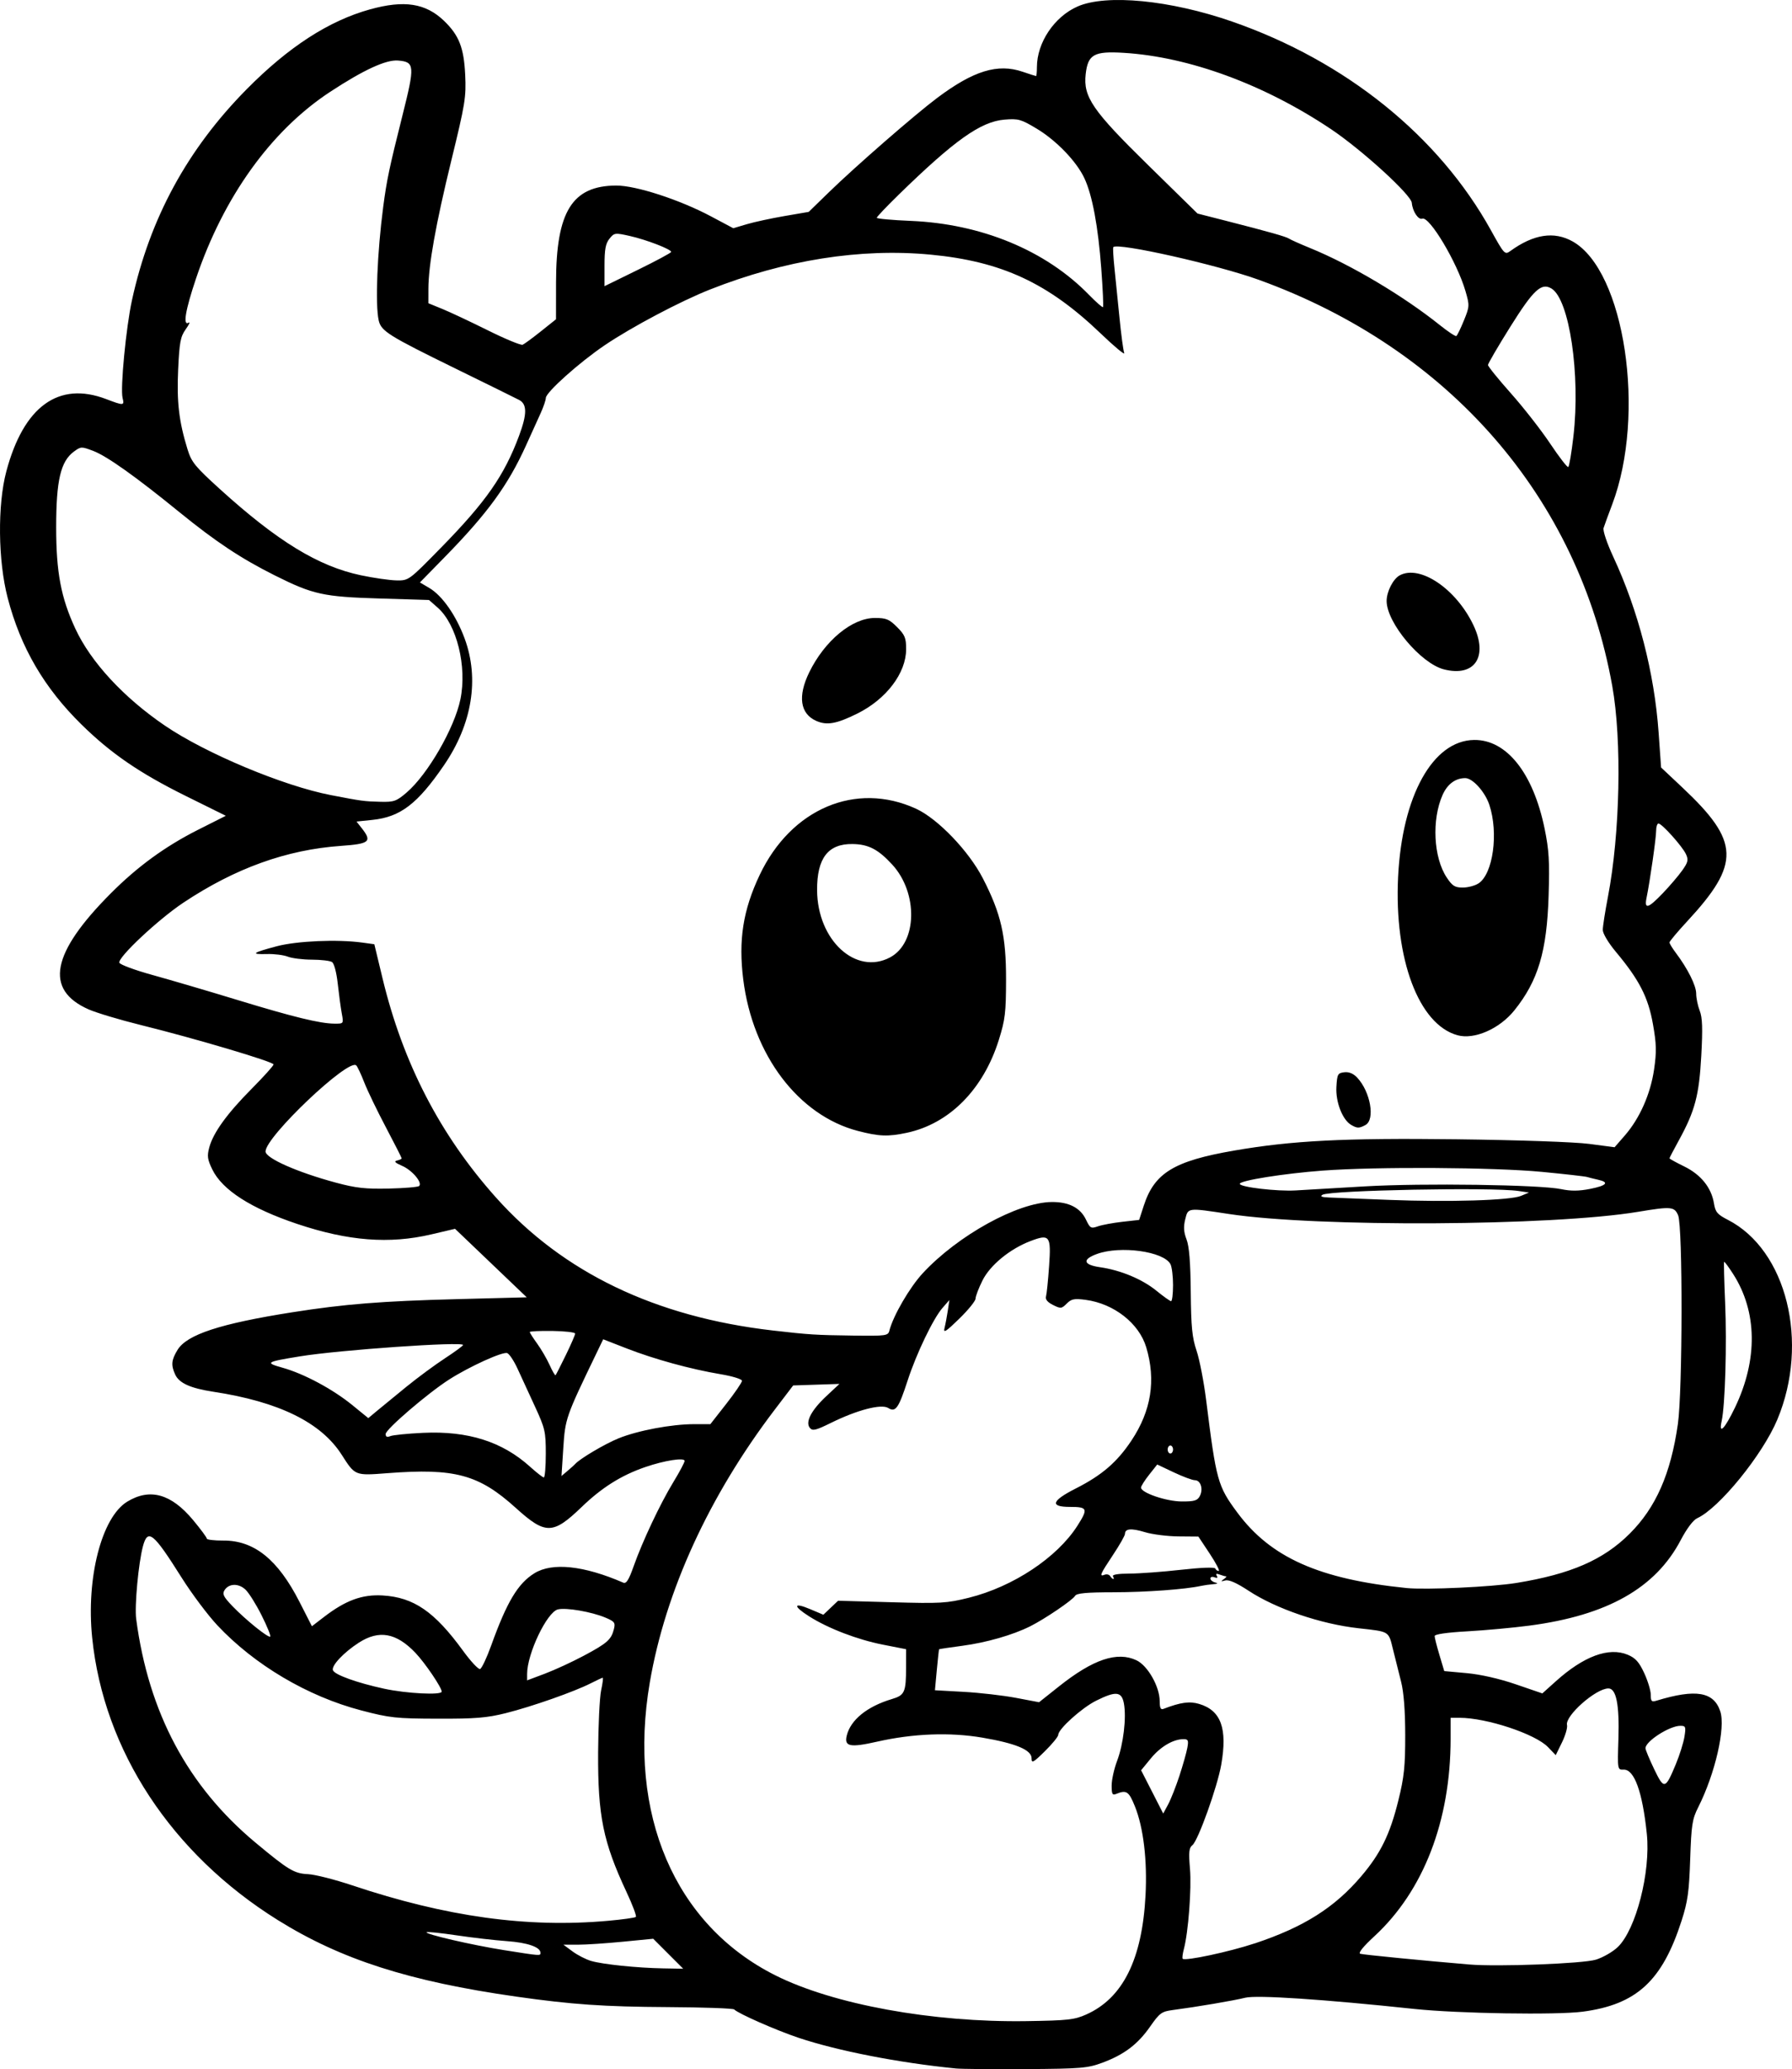 <?xml version="1.0" encoding="UTF-8" standalone="no"?>
<!-- Created with Inkscape (http://www.inkscape.org/) -->

<svg
   width="177.637mm"
   height="205.079mm"
   viewBox="0 0 177.637 205.079"
   version="1.1"
   id="svg1"
   xml:space="preserve"
   xmlns="http://www.w3.org/2000/svg"
   xmlns:svg="http://www.w3.org/2000/svg"><defs
     id="defs1"><clipPath
       clipPathUnits="userSpaceOnUse"
       id="clipPath3"><path
         id="path3"
         style="fill:#ff0000;fill-opacity:1;fill-rule:nonzero;stroke:none;stroke-width:0.265"
         d="M 117.464,-9.186 V 177.167 H 291.495 V -9.186 Z M 147.334,111.931 c 4.149,-0.092 4.552,4.357 -0.092,5.084 -1.195,0.187 -2.39,0.381 -3.57,0.655 -1.902,0.431 -3.801,0.869 -5.685,1.373 -4.843,1.295 -6.431,-3.457 -1.602,-4.804 2.039,-0.569 4.104,-1.04 6.168,-1.508 1.289,-0.299 2.595,-0.512 3.902,-0.719 0.31,-0.049 0.603,-0.075 0.88,-0.081 z" /></clipPath><clipPath
       clipPathUnits="userSpaceOnUse"
       id="clipPath29"><path
         id="path30"
         style="fill:#ff0000;fill-opacity:1;fill-rule:nonzero;stroke:none;stroke-width:0.265"
         d="M -43.23,-9.228 V 216.918 H 174.315 V -9.228 Z M 64.459,27.799 c 2.205,0.075 3.149,2.778 0.337,5.093 -1.015,0.835 -0.499,0.393 -1.541,1.333 -0.051,0.05 -0.1,0.101 -0.15,0.151 0.22,0.811 0.125,1.873 -0.521,3.116 -0.875,1.685 -1.749,3.37 -2.654,5.039 -0.978,1.836 -1.883,3.712 -2.891,5.53 -2.43,4.385 -6.499,1.653 -4.214,-2.809 0.315,-0.616 0.638,-1.229 0.953,-1.845 -0.007,-0.023 -0.015,-0.043 -0.022,-0.066 -0.595,-2.008 -0.069,-3.784 0.689,-5.659 1.274,-2.682 3.164,-4.982 5.254,-7.063 1.251,-1.138 0.627,-0.597 1.868,-1.628 0.964,-0.801 1.889,-1.157 2.675,-1.191 0.074,-0.003 0.146,-0.004 0.217,-0.001 z M 107.156,139.452 v 5.3e-4 h 1.332 c 3.185,0 4.318,2.034 3.452,3.522 1.261,1.236 0.77,3.284 -1.765,3.911 -0.549,0.616 -1.49,1.105 -2.851,1.261 -0.137,0.016 -0.274,0.031 -0.411,0.047 -2.651,0.305 -4.055,-0.978 -4.036,-2.332 -0.348,-0.335 -0.565,-0.745 -0.622,-1.186 -3.343,-0.946 -2.812,-4.861 1.596,-4.861 h 0.989 c 0.119,0 0.233,0.004 0.346,0.009 0.539,-0.217 1.168,-0.371 1.971,-0.371 z" /></clipPath><clipPath
       clipPathUnits="userSpaceOnUse"
       id="clipPath48"><path
         id="path49"
         style="fill:#ff0000;fill-opacity:1;fill-rule:nonzero;stroke:none;stroke-width:0.265"
         d="M 41.091,5.534 V 221.556 H 225.286 V 5.534 Z M 200.736,27.814 c 1.729,0.019 2.649,1.415 2.086,2.936 0.034,0.916 -0.448,2.032 -1.673,3.09 -1.147,0.992 -0.564,0.491 -1.752,1.502 -1.464,1.224 -2.914,2.469 -4.415,3.646 -1.776,1.393 -3.3,1.325 -4.092,0.54 -1.314,0.839 -2.65,1.642 -3.984,2.446 -4.294,2.588 -6.806,-1.809 -2.513,-4.397 1.384,-0.834 2.777,-1.656 4.133,-2.538 2.022,-1.284 4.052,-2.554 5.996,-3.956 1.191,-0.886 2.419,-1.714 3.69,-2.479 0.94,-0.565 1.799,-0.798 2.523,-0.79 z m -20.135,16.378 c 1.024,0.015 1.877,0.8 2.033,2.11 0.718,0.616 1.17,1.82 0.937,3.569 -0.199,1.498 -0.825,2.882 -1.489,4.224 -0.631,1.325 -1.475,2.521 -2.325,3.71 -0.383,0.58 -0.187,0.283 -0.588,0.891 -1.639,2.485 -3.795,2.512 -4.699,1.247 -2.336,3.06 -5.919,0.908 -3.888,-3.193 0.881,-1.779 1.751,-3.563 2.632,-5.343 0.834,-1.685 1.981,-2.401 2.971,-2.401 0.144,-8e-6 0.278,0.034 0.414,0.063 0.316,-0.73 0.627,-1.462 0.929,-2.198 0.772,-1.885 2.007,-2.694 3.073,-2.678 z" /></clipPath><clipPath
       clipPathUnits="userSpaceOnUse"
       id="clipPath83"><path
         id="path84"
         style="fill:#ff0000;fill-opacity:1;fill-rule:nonzero;stroke:none;stroke-width:0.265"
         d="M 132.474,-7.02 V 208.971 H 400.13 V -7.02 Z M 255.342,107.773 c 0.047,-0.001 0.095,-5.3e-4 0.143,0.002 1.045,0.054 2.19,0.946 2.813,2.886 0.307,0.956 0.456,1.952 0.58,2.946 0.105,0.896 0.146,1.798 0.173,2.7 0.049,0.457 0.091,0.915 0.134,1.373 0.032,0.334 -0.006,0.606 -0.033,0.887 0.917,0.087 1.972,0.687 2.893,1.982 0.57,0.801 1.075,1.645 1.573,2.491 0.431,0.671 0.926,1.295 1.376,1.954 0.093,0.157 0.186,0.314 0.279,0.471 1.353,2.285 0.702,4.101 -0.559,4.645 -1.02,0.911 -2.908,0.691 -4.385,-1.562 -0.239,-0.365 -0.478,-0.73 -0.729,-1.087 -0.216,-0.336 -0.388,-0.695 -0.574,-1.046 0.608,2.159 -0.889,3.607 -2.71,3.036 -0.616,0.275 -1.361,0.46 -2.342,0.399 -1.467,-0.091 -2.933,-0.193 -4.399,-0.296 -1.796,-0.111 -3.597,-0.198 -5.398,-0.193 -5.014,0.015 -5.014,-5.049 0,-5.065 1.903,-0.006 3.807,0.088 5.707,0.203 0.635,0.044 1.271,0.085 1.906,0.128 -2.172,-2.84 -4.36,-5.667 -6.601,-8.453 -2.161,-2.685 -1.065,-5.119 0.858,-5.113 0.628,0.002 1.345,0.277 2.066,0.876 0.364,-0.695 0.988,-1.1 1.69,-1.132 0.505,-0.023 1.05,0.149 1.567,0.543 0.093,-0.019 0.178,-0.065 0.274,-0.07 0.594,-0.032 1.239,0.203 1.815,0.734 -0.664,-2.602 0.469,-4.21 1.884,-4.241 z m 0.768,13.726 c -0.032,0.104 -0.068,0.203 -0.109,0.298 0.124,0.163 0.249,0.325 0.373,0.488 -0.098,-0.264 -0.22,-0.535 -0.254,-0.779 -0.004,-0.001 -0.007,-0.005 -0.01,-0.006 z m 30.329,39.335 h 0.777 c 5.014,0 5.014,5.065 0,5.065 h -0.777 c -5.014,0 -5.014,-5.065 0,-5.065 z" /></clipPath></defs><g
     id="layer1"
     transform="translate(-247.181,36.796)"><path
       style="fill:#000000"
       d="m 341.898,168.212 c -5.643,-0.563 -11.673,-1.739 -15.548,-3.034 -2.217,-0.741 -5.971,-2.392 -6.39,-2.812 -0.109,-0.109 -3.076,-0.214 -6.593,-0.233 -6.29,-0.034 -9.494,-0.255 -14.993,-1.037 -10.629,-1.511 -17.39,-3.681 -23.662,-7.593 -10.521,-6.562 -17.246,-16.789 -18.393,-27.971 -0.61,-5.945 0.938,-11.952 3.479,-13.498 2.25,-1.368 4.357,-0.777 6.526,1.829 0.747,0.897 1.358,1.723 1.358,1.835 0,0.112 0.744,0.2 1.654,0.196 3.043,-0.015 5.393,1.879 7.53,6.069 l 1.235,2.421 1.207,-0.927 c 2.134,-1.639 3.775,-2.241 5.792,-2.124 3.088,0.179 5.156,1.599 7.979,5.48 0.763,1.049 1.523,1.864 1.688,1.811 0.165,-0.053 0.662,-1.1 1.103,-2.327 1.557,-4.327 2.649,-6.152 4.287,-7.165 1.77,-1.094 4.897,-0.764 8.802,0.931 0.304,0.132 0.547,-0.248 1.031,-1.617 0.881,-2.491 2.638,-6.213 3.949,-8.365 0.608,-0.997 1.105,-1.933 1.105,-2.081 0,-0.359 -1.992,-0.048 -3.897,0.607 -2.379,0.818 -4.297,2.023 -6.311,3.963 -2.847,2.742 -3.58,2.752 -6.523,0.09 -3.666,-3.316 -6.042,-3.96 -12.712,-3.447 -3.255,0.25 -3.211,0.268 -4.552,-1.829 -2.046,-3.199 -6.218,-5.248 -12.704,-6.238 -2.291,-0.35 -3.408,-0.854 -3.8,-1.713 -0.425,-0.933 -0.376,-1.436 0.236,-2.44 0.926,-1.518 4.231,-2.601 11.369,-3.725 5.184,-0.816 8.855,-1.109 16.319,-1.303 l 6.926,-0.18 -3.553,-3.395 -3.553,-3.395 -2.347,0.551 c -4.162,0.977 -8.237,0.661 -13.286,-1.03 -4.596,-1.54 -7.444,-3.368 -8.434,-5.412 -0.48,-0.992 -0.525,-1.329 -0.294,-2.183 0.397,-1.462 1.766,-3.353 4.219,-5.824 1.183,-1.193 2.152,-2.27 2.152,-2.394 0,-0.266 -7.792,-2.578 -13.167,-3.907 -2.076,-0.513 -4.402,-1.211 -5.169,-1.55 -4.404,-1.948 -3.703,-5.585 2.223,-11.521 2.65,-2.655 5.389,-4.647 8.653,-6.292 l 2.727,-1.374 -3.981,-1.971 c -4.553,-2.254 -7.397,-4.202 -10.309,-7.059 -3.718,-3.648 -6.046,-7.637 -7.333,-12.563 -0.96,-3.676 -1.02,-9.219 -0.134,-12.542 1.717,-6.445 5.181,-8.957 9.884,-7.17 1.758,0.668 1.833,0.664 1.64,-0.104 -0.239,-0.951 0.341,-6.994 0.931,-9.695 1.774,-8.128 5.498,-14.971 11.389,-20.926 4.144,-4.189 8.129,-6.766 12.208,-7.897 3.391,-0.94 5.509,-0.613 7.328,1.13 1.491,1.429 1.979,2.672 2.106,5.36 0.104,2.214 -1.9e-4,2.858 -1.37,8.467 -1.553,6.356 -2.276,10.405 -2.278,12.766 l -0.002,1.404 1.389,0.568 c 0.764,0.312 2.797,1.268 4.517,2.123 1.72,0.855 3.268,1.495 3.44,1.422 0.172,-0.074 0.986,-0.672 1.809,-1.329 l 1.497,-1.195 0.004,-3.653 c 0.008,-7.023 1.599,-9.584 5.963,-9.6 1.957,-0.007 6.279,1.397 9.392,3.052 l 2.214,1.177 1.341,-0.398 c 0.738,-0.219 2.42,-0.583 3.739,-0.81 l 2.398,-0.411 1.984,-1.931 c 2.647,-2.576 8.551,-7.719 10.762,-9.374 3.593,-2.691 5.99,-3.425 8.447,-2.588 0.692,0.236 1.296,0.429 1.343,0.429 0.047,0 0.085,-0.396 0.085,-0.879 0,-2.428 1.72,-4.998 4.023,-6.013 2.852,-1.256 9.204,-0.637 15.33,1.493 11.268,3.919 20.475,11.34 25.643,20.669 1.332,2.405 1.388,2.465 1.934,2.071 2.311,-1.671 4.335,-1.981 6.176,-0.947 5.163,2.902 7.301,17.134 3.917,26.072 -0.386,1.019 -0.768,2.065 -0.85,2.325 -0.084,0.268 0.328,1.499 0.951,2.84 2.497,5.374 4.083,11.518 4.503,17.439 l 0.245,3.46 2.129,2.003 c 5.683,5.346 5.758,7.523 0.457,13.246 -0.964,1.04 -1.752,1.982 -1.752,2.092 0,0.11 0.278,0.569 0.617,1.019 1.188,1.576 2.028,3.253 2.028,4.051 0,0.442 0.157,1.206 0.35,1.697 0.266,0.678 0.303,1.749 0.155,4.464 -0.213,3.925 -0.626,5.478 -2.227,8.392 -0.508,0.924 -0.924,1.722 -0.924,1.772 0,0.051 0.657,0.414 1.461,0.807 1.652,0.808 2.695,2.104 2.947,3.661 0.14,0.866 0.332,1.093 1.383,1.633 5.826,2.991 8.094,12.145 4.902,19.786 -1.455,3.484 -5.765,8.791 -7.946,9.784 -0.397,0.181 -1.034,1.027 -1.632,2.167 -2.499,4.76 -7.282,7.463 -15.005,8.479 -1.601,0.211 -4.369,0.465 -6.152,0.566 -2.074,0.117 -3.24,0.288 -3.238,0.474 0.002,0.16 0.217,1.005 0.478,1.879 l 0.475,1.587 2.225,0.203 c 1.378,0.126 3.229,0.547 4.862,1.106 l 2.636,0.903 1.337,-1.202 c 2.77,-2.491 5.26,-3.41 7.126,-2.63 0.768,0.321 1.121,0.712 1.632,1.809 0.358,0.77 0.653,1.741 0.654,2.158 0.002,0.663 0.077,0.736 0.598,0.577 3.87,-1.178 5.65,-0.876 6.291,1.067 0.538,1.629 -0.508,6.177 -2.185,9.504 -0.596,1.182 -0.681,1.732 -0.797,5.159 -0.109,3.224 -0.245,4.195 -0.853,6.085 -1.921,5.972 -4.458,8.308 -9.798,9.018 -2.584,0.344 -12.379,0.185 -16.669,-0.269 -9.094,-0.964 -15.643,-1.398 -16.792,-1.113 -1.169,0.29 -4.729,0.895 -7.177,1.219 -1.109,0.147 -1.304,0.29 -2.249,1.644 -1.227,1.759 -2.576,2.778 -4.739,3.58 -1.451,0.538 -2.099,0.592 -7.541,0.63 -3.274,0.023 -6.429,-0.006 -7.011,-0.064 z m 12.965,-5.348 c 3.629,-1.622 5.541,-5.467 5.872,-11.809 0.181,-3.46 -0.206,-6.707 -1.047,-8.802 -0.605,-1.506 -0.841,-1.667 -1.848,-1.253 -0.394,0.162 -0.463,0.037 -0.463,-0.831 7e-5,-0.561 0.244,-1.663 0.543,-2.448 0.621,-1.635 0.934,-4.283 0.671,-5.685 -0.224,-1.192 -0.792,-1.248 -2.755,-0.27 -1.417,0.706 -3.751,2.808 -3.751,3.378 0,0.176 -0.595,0.906 -1.323,1.623 -1.169,1.151 -1.323,1.233 -1.323,0.703 0,-0.826 -1.555,-1.477 -4.883,-2.044 -3.218,-0.548 -6.853,-0.409 -10.427,0.399 -2.676,0.605 -3.275,0.488 -3.015,-0.589 0.379,-1.569 2.018,-2.899 4.479,-3.634 1.275,-0.381 1.402,-0.669 1.407,-3.194 l 0.004,-1.745 -2.3,-0.452 c -2.533,-0.498 -5.425,-1.608 -7.319,-2.809 -1.618,-1.026 -1.567,-1.417 0.093,-0.716 l 1.321,0.558 0.73,-0.693 0.73,-0.693 5.292,0.148 c 4.885,0.137 5.475,0.103 7.673,-0.445 4.39,-1.093 8.751,-3.986 10.76,-7.137 1.077,-1.689 1.008,-1.866 -0.725,-1.866 -2.045,0 -1.854,-0.601 0.583,-1.837 2.575,-1.307 4.074,-2.6 5.5,-4.744 1.962,-2.952 2.441,-5.979 1.462,-9.244 -0.712,-2.376 -3.207,-4.326 -6.008,-4.698 -1.126,-0.149 -1.405,-0.094 -1.87,0.37 -0.512,0.512 -0.597,0.52 -1.363,0.138 -0.548,-0.274 -0.776,-0.552 -0.692,-0.846 0.069,-0.241 0.207,-1.598 0.306,-3.015 0.21,-3.001 0.061,-3.201 -1.849,-2.472 -2.041,0.78 -3.997,2.386 -4.754,3.905 -0.378,0.758 -0.687,1.567 -0.687,1.798 0,0.231 -0.73,1.13 -1.622,1.999 -1.324,1.289 -1.591,1.458 -1.455,0.918 0.092,-0.364 0.238,-1.138 0.325,-1.72 l 0.158,-1.058 -0.691,0.794 c -0.918,1.055 -2.579,4.515 -3.444,7.172 -0.901,2.77 -1.198,3.192 -1.924,2.738 -0.691,-0.431 -3.071,0.187 -5.686,1.477 -1.501,0.74 -1.819,0.816 -2.083,0.499 -0.478,-0.576 0.127,-1.746 1.633,-3.154 l 1.295,-1.211 -2.292,0.076 -2.292,0.076 -1.814,2.381 c -6.522,8.559 -10.853,18.011 -12.4,27.06 -2.231,13.051 2.472,24.018 12.448,29.026 5.747,2.885 15.575,4.678 24.871,4.538 4.131,-0.062 4.773,-0.134 5.953,-0.661 z m -41.444,-6.019 -1.486,-1.486 -3.023,0.295 c -1.663,0.162 -3.665,0.295 -4.45,0.295 h -1.426 l 0.907,0.67 c 0.499,0.368 1.326,0.791 1.837,0.94 1.172,0.341 4.562,0.691 7.145,0.736 l 1.982,0.035 z m 91.952,0.59 c 0.713,-0.22 1.695,-0.787 2.184,-1.26 1.804,-1.749 3.262,-7.435 2.873,-11.206 -0.43,-4.164 -1.241,-6.412 -2.301,-6.373 -0.611,0.023 -0.612,0.019 -0.516,-3.056 0.106,-3.375 -0.215,-4.991 -0.991,-4.991 -1.247,0 -4.325,2.723 -4.105,3.631 0.063,0.259 -0.163,1.036 -0.502,1.727 l -0.616,1.257 -0.761,-0.794 c -1.253,-1.308 -6.089,-2.911 -8.781,-2.911 h -0.877 v 2.057 c 0,8.151 -2.684,15.105 -7.566,19.603 -1.1,1.014 -1.62,1.658 -1.394,1.729 0.301,0.094 6.332,0.687 10.812,1.063 2.823,0.237 11.265,-0.084 12.54,-0.477 z m -33.794,-1.619 c 4.85,-1.616 7.907,-3.546 10.554,-6.667 1.915,-2.257 2.838,-4.146 3.668,-7.506 0.57,-2.308 0.681,-3.366 0.678,-6.464 -0.003,-2.439 -0.142,-4.247 -0.408,-5.292 -0.222,-0.873 -0.585,-2.324 -0.807,-3.224 -0.448,-1.818 -0.313,-1.735 -3.408,-2.078 -3.744,-0.415 -8.171,-1.924 -10.896,-3.714 -1.211,-0.795 -1.958,-1.123 -2.325,-1.022 -0.435,0.121 -0.463,0.096 -0.144,-0.128 0.218,-0.153 0.317,-0.28 0.22,-0.282 -0.097,-0.002 -0.385,-0.084 -0.639,-0.181 -0.313,-0.12 -0.401,-0.078 -0.272,0.129 0.124,0.2 0.047,0.252 -0.221,0.149 -0.226,-0.087 -0.411,-0.035 -0.411,0.116 0,0.15 0.208,0.328 0.463,0.394 0.325,0.085 0.266,0.136 -0.198,0.172 -0.364,0.028 -0.9,0.104 -1.191,0.168 -1.553,0.343 -5.451,0.628 -8.652,0.632 -2.727,0.004 -3.677,0.092 -3.836,0.356 -0.26,0.432 -3.006,2.294 -4.445,3.014 -1.731,0.867 -4.352,1.619 -6.746,1.936 -1.237,0.164 -2.267,0.318 -2.289,0.342 -0.022,0.025 -0.124,0.949 -0.226,2.054 l -0.186,2.009 2.872,0.16 c 1.579,0.088 3.902,0.356 5.16,0.594 l 2.289,0.434 1.979,-1.573 c 3.381,-2.687 5.769,-3.49 7.682,-2.582 1.116,0.529 2.298,2.615 2.298,4.054 0,0.664 0.098,0.865 0.369,0.761 1.706,-0.655 2.592,-0.777 3.549,-0.49 2.163,0.648 2.808,2.428 2.183,6.018 -0.382,2.195 -2.296,7.537 -2.859,7.977 -0.337,0.264 -0.381,0.687 -0.241,2.338 0.167,1.973 -0.163,6.3 -0.608,7.971 -0.123,0.463 -0.175,0.892 -0.114,0.952 0.247,0.247 4.641,-0.692 7.158,-1.531 z m -70.821,0.933 c 0,-0.561 -1.291,-1.009 -3.324,-1.153 -1.174,-0.083 -3.419,-0.342 -4.99,-0.576 -1.571,-0.233 -2.908,-0.372 -2.971,-0.309 -0.189,0.189 4.473,1.268 7.657,1.773 3.678,0.583 3.628,0.579 3.628,0.266 z m 6.702,-3.168 c 1.431,-0.128 2.671,-0.302 2.756,-0.387 0.085,-0.085 -0.333,-1.197 -0.929,-2.47 -2.317,-4.949 -2.848,-7.557 -2.813,-13.825 0.015,-2.692 0.149,-5.46 0.297,-6.152 0.148,-0.691 0.22,-1.257 0.16,-1.257 -0.06,0 -0.599,0.25 -1.197,0.555 -1.625,0.829 -5.844,2.31 -8.405,2.951 -1.881,0.471 -3.014,0.563 -6.758,0.552 -4.141,-0.012 -4.743,-0.077 -7.582,-0.821 -5.302,-1.388 -10.565,-4.5 -14.253,-8.427 -0.949,-1.011 -2.548,-3.144 -3.553,-4.741 -2.8,-4.448 -3.349,-4.893 -3.83,-3.101 -0.443,1.652 -0.84,5.913 -0.671,7.196 1.226,9.293 5.118,16.588 11.834,22.182 3.269,2.723 3.831,3.059 5.207,3.121 0.672,0.03 2.646,0.531 4.388,1.113 9.32,3.115 17.339,4.225 25.347,3.51 z m 56.638,-14.374 c 0.344,-1.051 0.697,-2.298 0.783,-2.771 0.135,-0.737 0.081,-0.86 -0.374,-0.86 -1.027,0 -2.288,0.742 -3.243,1.907 l -0.965,1.177 1.096,2.145 1.096,2.145 0.491,-0.915 c 0.27,-0.503 0.772,-1.776 1.116,-2.827 z m 49.21,-1.159 c 0.373,-0.896 0.755,-2.116 0.851,-2.712 0.158,-0.989 0.123,-1.083 -0.403,-1.083 -1.074,0 -3.46,1.533 -3.46,2.223 0,0.153 0.386,1.082 0.857,2.064 0.988,2.058 1.106,2.031 2.156,-0.492 z m -122.34,-7.183 c 0,-0.409 -1.647,-2.838 -2.605,-3.844 -1.896,-1.989 -3.609,-2.296 -5.611,-1.006 -1.502,0.968 -2.739,2.285 -2.566,2.734 0.172,0.448 2.402,1.25 5.094,1.831 2.211,0.477 5.689,0.652 5.689,0.285 z m 14.075,-3.552 c 2.322,-1.237 2.736,-1.602 2.995,-2.638 0.16,-0.64 0.074,-0.758 -0.839,-1.144 -1.361,-0.576 -3.907,-1.016 -4.713,-0.814 -1.086,0.273 -3.051,4.393 -3.051,6.397 v 0.636 l 1.762,-0.663 c 0.969,-0.365 2.7,-1.163 3.846,-1.774 z m -31.929,-4.012 c -0.544,-1.086 -1.262,-2.231 -1.596,-2.545 -0.692,-0.65 -1.653,-0.622 -2.081,0.062 -0.234,0.373 -0.094,0.656 0.767,1.553 1.329,1.384 3.595,3.21 3.768,3.037 0.072,-0.072 -0.313,-1.02 -0.857,-2.106 z M 397.492,120.097 c 5.403,-0.883 8.623,-2.282 11.232,-4.881 2.602,-2.592 4.073,-5.934 4.78,-10.86 0.472,-3.29 0.492,-19.618 0.025,-20.704 -0.371,-0.861 -0.683,-0.888 -3.964,-0.342 -8.501,1.416 -31.842,1.542 -40.548,0.219 -4.152,-0.631 -4.057,-0.642 -4.348,0.53 -0.183,0.738 -0.149,1.262 0.13,1.984 0.265,0.685 0.391,2.259 0.419,5.215 0.033,3.478 0.136,4.517 0.576,5.821 0.295,0.873 0.722,3.076 0.95,4.895 1.003,8.015 1.142,8.516 3.099,11.156 3.297,4.447 8.112,6.592 16.769,7.47 1.904,0.193 8.477,-0.111 10.879,-0.504 z m -39.983,-0.66 c -0.103,-0.166 0.506,-0.267 1.638,-0.27 0.991,-0.003 3.29,-0.173 5.109,-0.377 1.97,-0.221 3.343,-0.272 3.395,-0.127 0.049,0.135 0.2,0.245 0.337,0.245 0.137,0 -0.26,-0.767 -0.882,-1.705 l -1.131,-1.705 -1.984,-0.017 c -1.091,-0.01 -2.577,-0.197 -3.301,-0.417 -1.362,-0.413 -1.991,-0.362 -1.991,0.163 0,0.167 -0.536,1.109 -1.191,2.094 -1.286,1.935 -1.387,2.175 -0.821,1.958 0.204,-0.078 0.449,-0.015 0.545,0.141 0.096,0.155 0.234,0.283 0.307,0.283 0.073,0 0.059,-0.119 -0.031,-0.265 z m 8.604,-7.947 c 0.368,-0.687 0.093,-1.577 -0.486,-1.578 -0.245,-1.2e-4 -1.185,-0.35 -2.089,-0.778 l -1.644,-0.778 -0.803,1.014 c -0.442,0.558 -0.803,1.131 -0.803,1.273 0,0.515 2.493,1.367 4.026,1.376 1.256,0.007 1.561,-0.083 1.801,-0.531 z m -64.828,-4.198 c 0,-2.197 -0.073,-2.513 -1.08,-4.696 -0.594,-1.287 -1.368,-2.97 -1.721,-3.738 -0.353,-0.769 -0.812,-1.463 -1.021,-1.543 -0.446,-0.171 -3.744,1.327 -5.764,2.62 -2.116,1.354 -6.289,4.935 -6.289,5.398 0,0.283 0.139,0.346 0.463,0.209 0.255,-0.107 1.72,-0.253 3.256,-0.325 4.45,-0.207 7.848,0.872 10.612,3.372 0.631,0.571 1.237,1.043 1.346,1.049 0.109,0.006 0.198,-1.049 0.198,-2.345 z m 2.91,1.015 c 0.466,-0.527 2.941,-1.992 4.298,-2.543 1.917,-0.779 5.263,-1.407 7.497,-1.408 l 1.608,-3.7e-4 1.567,-2 c 0.862,-1.1 1.567,-2.134 1.567,-2.297 0,-0.165 -0.938,-0.454 -2.117,-0.652 -2.97,-0.498 -6.552,-1.481 -9.299,-2.55 l -2.342,-0.912 -0.72,1.494 c -2.984,6.188 -3.047,6.37 -3.235,9.289 l -0.178,2.767 0.611,-0.518 c 0.336,-0.285 0.671,-0.586 0.744,-0.668 z m 59.267,-1.438 c 0,-0.218 -0.119,-0.397 -0.265,-0.397 -0.146,0 -0.265,0.179 -0.265,0.397 0,0.218 0.119,0.397 0.265,0.397 0.146,0 0.265,-0.179 0.265,-0.397 z m 55.711,-4.172 c 2.272,-4.741 2.204,-9.493 -0.19,-13.224 -0.451,-0.703 -0.853,-1.244 -0.893,-1.202 -0.04,0.042 0.005,1.862 0.1,4.045 0.179,4.111 5.1e-4,10.183 -0.346,11.741 -0.313,1.409 0.306,0.775 1.329,-1.36 z m -131.646,-2.095 c 1.091,-0.887 2.788,-2.137 3.77,-2.779 0.982,-0.642 1.786,-1.233 1.786,-1.313 0,-0.363 -12.251,0.489 -16.14,1.122 -3.434,0.559 -3.539,0.629 -1.72,1.142 2.117,0.598 4.951,2.119 6.887,3.697 l 1.579,1.287 0.926,-0.772 c 0.509,-0.425 1.819,-1.498 2.91,-2.385 z m 15.742,-3.089 c 0.51,-1.047 0.926,-2.007 0.926,-2.133 0,-0.126 -1.012,-0.244 -2.249,-0.261 -1.237,-0.017 -2.249,0.03 -2.249,0.106 0,0.076 0.331,0.594 0.735,1.152 0.404,0.558 0.959,1.511 1.232,2.117 0.274,0.607 0.538,1.062 0.588,1.012 0.05,-0.05 0.507,-0.947 1.017,-1.994 z m 32.074,-2.431 c 0.393,-1.502 2.013,-4.285 3.312,-5.688 3.467,-3.744 9.403,-7.021 12.782,-7.055 1.693,-0.017 2.838,0.573 3.396,1.748 0.406,0.856 0.492,0.903 1.185,0.662 0.411,-0.143 1.498,-0.345 2.416,-0.448 l 1.668,-0.187 0.463,-1.423 c 1.053,-3.234 2.993,-4.418 8.92,-5.444 5.764,-0.998 10.912,-1.261 22.023,-1.126 6.23,0.076 11.764,0.268 13.22,0.46 l 2.504,0.33 1.011,-1.161 c 1.48,-1.699 2.547,-4.106 2.904,-6.556 0.256,-1.758 0.237,-2.507 -0.116,-4.5 -0.471,-2.655 -1.353,-4.374 -3.666,-7.142 -0.753,-0.901 -1.304,-1.824 -1.303,-2.184 4.4e-4,-0.342 0.229,-1.813 0.509,-3.269 1.208,-6.288 1.397,-15.504 0.43,-20.902 -3.348,-18.686 -16.175,-33.429 -35.022,-40.254 -4.131,-1.496 -14.022,-3.719 -14.437,-3.245 -0.051,0.059 2e-4,1 0.115,2.091 0.115,1.091 0.34,3.323 0.502,4.96 0.161,1.636 0.369,3.184 0.463,3.44 0.093,0.255 -0.952,-0.61 -2.323,-1.924 -5.245,-5.027 -9.842,-7.157 -16.889,-7.825 -6.93,-0.657 -14.446,0.533 -21.851,3.46 -2.928,1.157 -7.769,3.718 -10.424,5.515 -2.541,1.719 -5.848,4.679 -5.848,5.235 0,0.206 -0.229,0.88 -0.509,1.497 -0.28,0.617 -0.94,2.074 -1.468,3.238 -1.772,3.91 -3.809,6.707 -8.017,11.007 l -2.486,2.54 0.932,0.55 c 1.285,0.758 2.664,2.734 3.506,5.022 1.467,3.989 0.736,8.468 -2.046,12.534 -2.629,3.843 -4.323,5.138 -7.097,5.428 l -1.581,0.165 0.52,0.66 c 1.044,1.327 0.781,1.551 -2.053,1.75 -5.404,0.38 -10.493,2.213 -15.625,5.627 -2.492,1.658 -6.523,5.437 -6.351,5.954 0.062,0.187 1.533,0.733 3.269,1.212 1.735,0.479 5.528,1.594 8.428,2.478 5.617,1.712 8.202,2.341 9.645,2.349 0.891,0.005 0.894,3.44e-4 0.71,-0.988 -0.102,-0.546 -0.281,-1.869 -0.399,-2.941 -0.127,-1.159 -0.362,-2.042 -0.577,-2.179 -0.2,-0.126 -1.099,-0.232 -1.999,-0.234 -0.9,-0.002 -1.972,-0.137 -2.381,-0.298 -0.41,-0.162 -1.333,-0.278 -2.052,-0.258 -1.688,0.047 -1.479,-0.124 0.934,-0.766 2.006,-0.534 6.034,-0.709 8.504,-0.37 l 1.193,0.164 0.815,3.384 c 2.023,8.403 5.715,15.533 11.247,21.722 6.65,7.44 15.798,11.834 27.431,13.176 3.606,0.416 4.248,0.456 8.028,0.506 3.221,0.042 3.406,0.016 3.54,-0.497 z m -3.123,-19.787 c -5.889,-1.537 -10.418,-7.514 -11.36,-14.993 -0.493,-3.917 -0.026,-6.895 1.628,-10.382 3.117,-6.57 9.536,-9.29 15.49,-6.564 2.162,0.99 5.234,4.188 6.633,6.906 1.801,3.499 2.305,5.698 2.298,10.039 -0.005,3.267 -0.09,3.971 -0.715,5.967 -1.542,4.923 -4.907,8.317 -9.137,9.214 -1.85,0.393 -2.748,0.358 -4.837,-0.188 z m 3.201,-17.206 c 2.692,-1.439 2.796,-6.382 0.195,-9.205 -1.386,-1.504 -2.349,-2.001 -3.92,-2.025 -2.432,-0.037 -3.537,1.402 -3.518,4.579 0.029,4.96 3.848,8.466 7.244,6.651 z m 45.701,16.61 c -0.863,-0.502 -1.553,-2.273 -1.467,-3.764 0.073,-1.266 0.134,-1.38 0.783,-1.455 0.467,-0.054 0.896,0.124 1.277,0.529 1.321,1.404 1.801,4.175 0.815,4.702 -0.626,0.335 -0.814,0.333 -1.408,-0.013 z m 10.533,-8.89 c -3.843,-1.062 -6.278,-7.553 -5.883,-15.682 0.391,-8.037 3.441,-13.533 7.537,-13.583 3.213,-0.039 5.846,3.268 6.982,8.77 0.438,2.123 0.506,3.241 0.401,6.653 -0.169,5.531 -1.039,8.445 -3.394,11.376 -1.478,1.839 -3.97,2.928 -5.643,2.466 z m 2.089,-15.048 c 1.443,-0.945 2,-4.995 1.071,-7.791 -0.427,-1.284 -1.652,-2.644 -2.384,-2.644 -0.978,0 -1.774,0.592 -2.253,1.673 -1.086,2.454 -0.899,6.196 0.409,8.171 0.56,0.846 0.81,1.003 1.596,1.003 0.512,0 1.215,-0.186 1.561,-0.413 z M 328.095,34.653 c -1.603,-0.703 -1.854,-2.448 -0.693,-4.819 1.535,-3.136 4.25,-5.381 6.505,-5.381 1.123,0 1.419,0.121 2.197,0.9 0.776,0.777 0.9,1.076 0.9,2.187 0,2.379 -1.97,4.972 -4.861,6.399 -2.05,1.012 -2.993,1.179 -4.048,0.716 z m 62.224,-5.104 c -2.285,-0.578 -5.667,-4.602 -5.684,-6.764 -0.007,-0.935 0.638,-2.203 1.302,-2.559 2.011,-1.076 5.592,1.346 7.299,4.937 1.489,3.131 0.14,5.159 -2.918,4.386 z m -26.857,61.032 c 0,-0.883 -0.116,-1.821 -0.257,-2.085 -0.676,-1.263 -4.954,-1.855 -7.284,-1.008 -1.49,0.542 -1.367,1.074 0.305,1.314 2.045,0.294 4.18,1.184 5.584,2.327 0.69,0.562 1.344,1.029 1.453,1.039 0.109,0.009 0.198,-0.705 0.198,-1.588 z m 34.499,-8.852 0.782,-0.329 -1.038,-0.155 c -2.592,-0.387 -18.643,-0.076 -19.427,0.377 -0.277,0.16 -0.078,0.242 0.661,0.271 0.582,0.023 3.261,0.129 5.953,0.236 5.925,0.234 12.002,0.049 13.068,-0.399 z m -15.449,-0.942 c 5.692,-0.331 17.348,-0.164 19.436,0.278 0.942,0.199 1.745,0.193 2.844,-0.023 1.66,-0.327 1.954,-0.659 0.804,-0.911 -0.4,-0.088 -0.889,-0.21 -1.087,-0.272 -0.198,-0.062 -2.211,-0.29 -4.474,-0.507 -4.783,-0.458 -16.421,-0.525 -21.757,-0.125 -3.845,0.288 -8.202,0.984 -8.202,1.309 0,0.328 3.705,0.765 5.556,0.654 0.946,-0.056 4.042,-0.237 6.879,-0.403 z m -93.78,-0.036 c 0.34,-0.341 -0.694,-1.564 -1.689,-1.996 -0.697,-0.303 -0.841,-0.452 -0.509,-0.526 0.255,-0.057 0.463,-0.155 0.463,-0.219 0,-0.063 -0.707,-1.453 -1.57,-3.089 -0.864,-1.636 -1.825,-3.63 -2.136,-4.43 -0.311,-0.8 -0.668,-1.561 -0.794,-1.689 -0.741,-0.759 -8.994,7.067 -8.994,8.528 0,0.666 3.15,2.061 6.985,3.093 1.967,0.53 2.925,0.636 5.231,0.584 1.553,-0.036 2.908,-0.15 3.012,-0.255 z M 412.013,51.731 c 0.683,-0.713 1.547,-1.725 1.92,-2.249 0.58,-0.816 0.635,-1.049 0.377,-1.614 -0.35,-0.769 -2.389,-3.043 -2.728,-3.043 -0.127,0 -0.232,0.327 -0.232,0.728 -0.002,0.726 -0.611,4.984 -0.946,6.615 -0.247,1.198 0.144,1.093 1.609,-0.436 z M 287.489,41.753 c 2.091,-1.79 4.74,-6.377 5.33,-9.229 0.675,-3.263 -0.36,-7.436 -2.257,-9.101 l -0.855,-0.751 -4.86,-0.147 c -5.621,-0.17 -6.629,-0.392 -10.417,-2.285 -3.351,-1.676 -5.864,-3.342 -9.48,-6.286 -4.305,-3.505 -7.163,-5.537 -8.515,-6.053 -1.179,-0.45 -1.235,-0.449 -1.928,0.062 -1.316,0.97 -1.757,2.852 -1.758,7.494 -8.7e-4,4.465 0.473,6.979 1.896,10.049 1.533,3.308 4.784,6.829 8.885,9.62 4.048,2.755 11.748,5.977 16.458,6.886 3.055,0.59 3.287,0.621 4.913,0.661 1.335,0.033 1.579,-0.054 2.59,-0.919 z m 3.388,-24.246 c 4.479,-4.573 6.287,-7.163 7.758,-11.112 0.801,-2.151 0.803,-3.134 0.005,-3.551 -0.364,-0.19 -3.206,-1.592 -6.316,-3.115 -6.647,-3.256 -7.368,-3.708 -7.605,-4.778 -0.351,-1.583 -0.146,-6.713 0.449,-11.245 0.35,-2.665 0.603,-3.865 1.908,-9.06 1.245,-4.956 1.218,-5.302 -0.431,-5.442 -1.192,-0.102 -3.419,0.925 -6.746,3.109 -5.847,3.84 -10.566,10.409 -13.29,18.504 -1.056,3.137 -1.321,4.734 -0.726,4.366 0.174,-0.108 0.044,0.188 -0.29,0.656 -0.524,0.736 -0.626,1.28 -0.752,3.998 -0.148,3.219 0.078,5.14 0.933,7.912 0.39,1.264 0.745,1.7 3.224,3.948 5.686,5.156 9.744,7.636 13.946,8.522 1.284,0.271 2.879,0.5 3.546,0.51 1.209,0.019 1.222,0.008 4.387,-3.223 z M 403.152,6.438 c 0.704,-6.113 -0.401,-13.559 -2.171,-14.634 -1.006,-0.611 -1.784,0.11 -4.081,3.777 -1.219,1.947 -2.217,3.656 -2.217,3.798 0,0.141 1.022,1.405 2.27,2.809 1.249,1.404 3,3.645 3.892,4.981 0.892,1.336 1.699,2.381 1.795,2.322 0.095,-0.059 0.326,-1.433 0.513,-3.053 z M 392.293,-5.027 c 0.567,-1.396 0.572,-1.49 0.157,-2.918 -0.827,-2.846 -3.577,-7.452 -4.286,-7.18 -0.385,0.148 -0.964,-0.729 -1.032,-1.561 -0.066,-0.805 -4.953,-5.261 -8.029,-7.321 -6.598,-4.418 -14.05,-7.159 -20.536,-7.553 -2.942,-0.179 -3.544,0.158 -3.764,2.109 -0.255,2.264 0.669,3.609 6.214,9.044 l 4.872,4.776 2.689,0.686 c 4.368,1.115 6.112,1.608 6.393,1.806 0.146,0.103 1.098,0.528 2.117,0.944 4.019,1.644 9.21,4.73 12.832,7.63 0.8,0.641 1.53,1.123 1.621,1.073 0.091,-0.051 0.429,-0.742 0.751,-1.535 z m -35.942,-5.111 c -0.314,-4.227 -0.892,-7.325 -1.68,-9.001 -0.785,-1.669 -2.781,-3.74 -4.737,-4.913 -1.546,-0.927 -1.81,-1.001 -3.185,-0.887 -2.348,0.195 -4.94,2.034 -10.473,7.43 -1.201,1.171 -2.183,2.205 -2.183,2.298 0,0.093 1.518,0.232 3.373,0.309 7.005,0.291 13.375,2.929 17.645,7.309 0.719,0.737 1.353,1.294 1.41,1.238 0.057,-0.057 -0.02,-1.759 -0.171,-3.784 z m -42.638,-1.688 c 0.011,-0.262 -2.461,-1.214 -4.108,-1.583 -1.46,-0.327 -1.532,-0.317 -2.007,0.27 -0.386,0.477 -0.493,1.053 -0.493,2.658 v 2.049 l 3.3,-1.616 c 1.815,-0.889 3.303,-1.689 3.307,-1.779 z"
       id="path85" /></g></svg>
